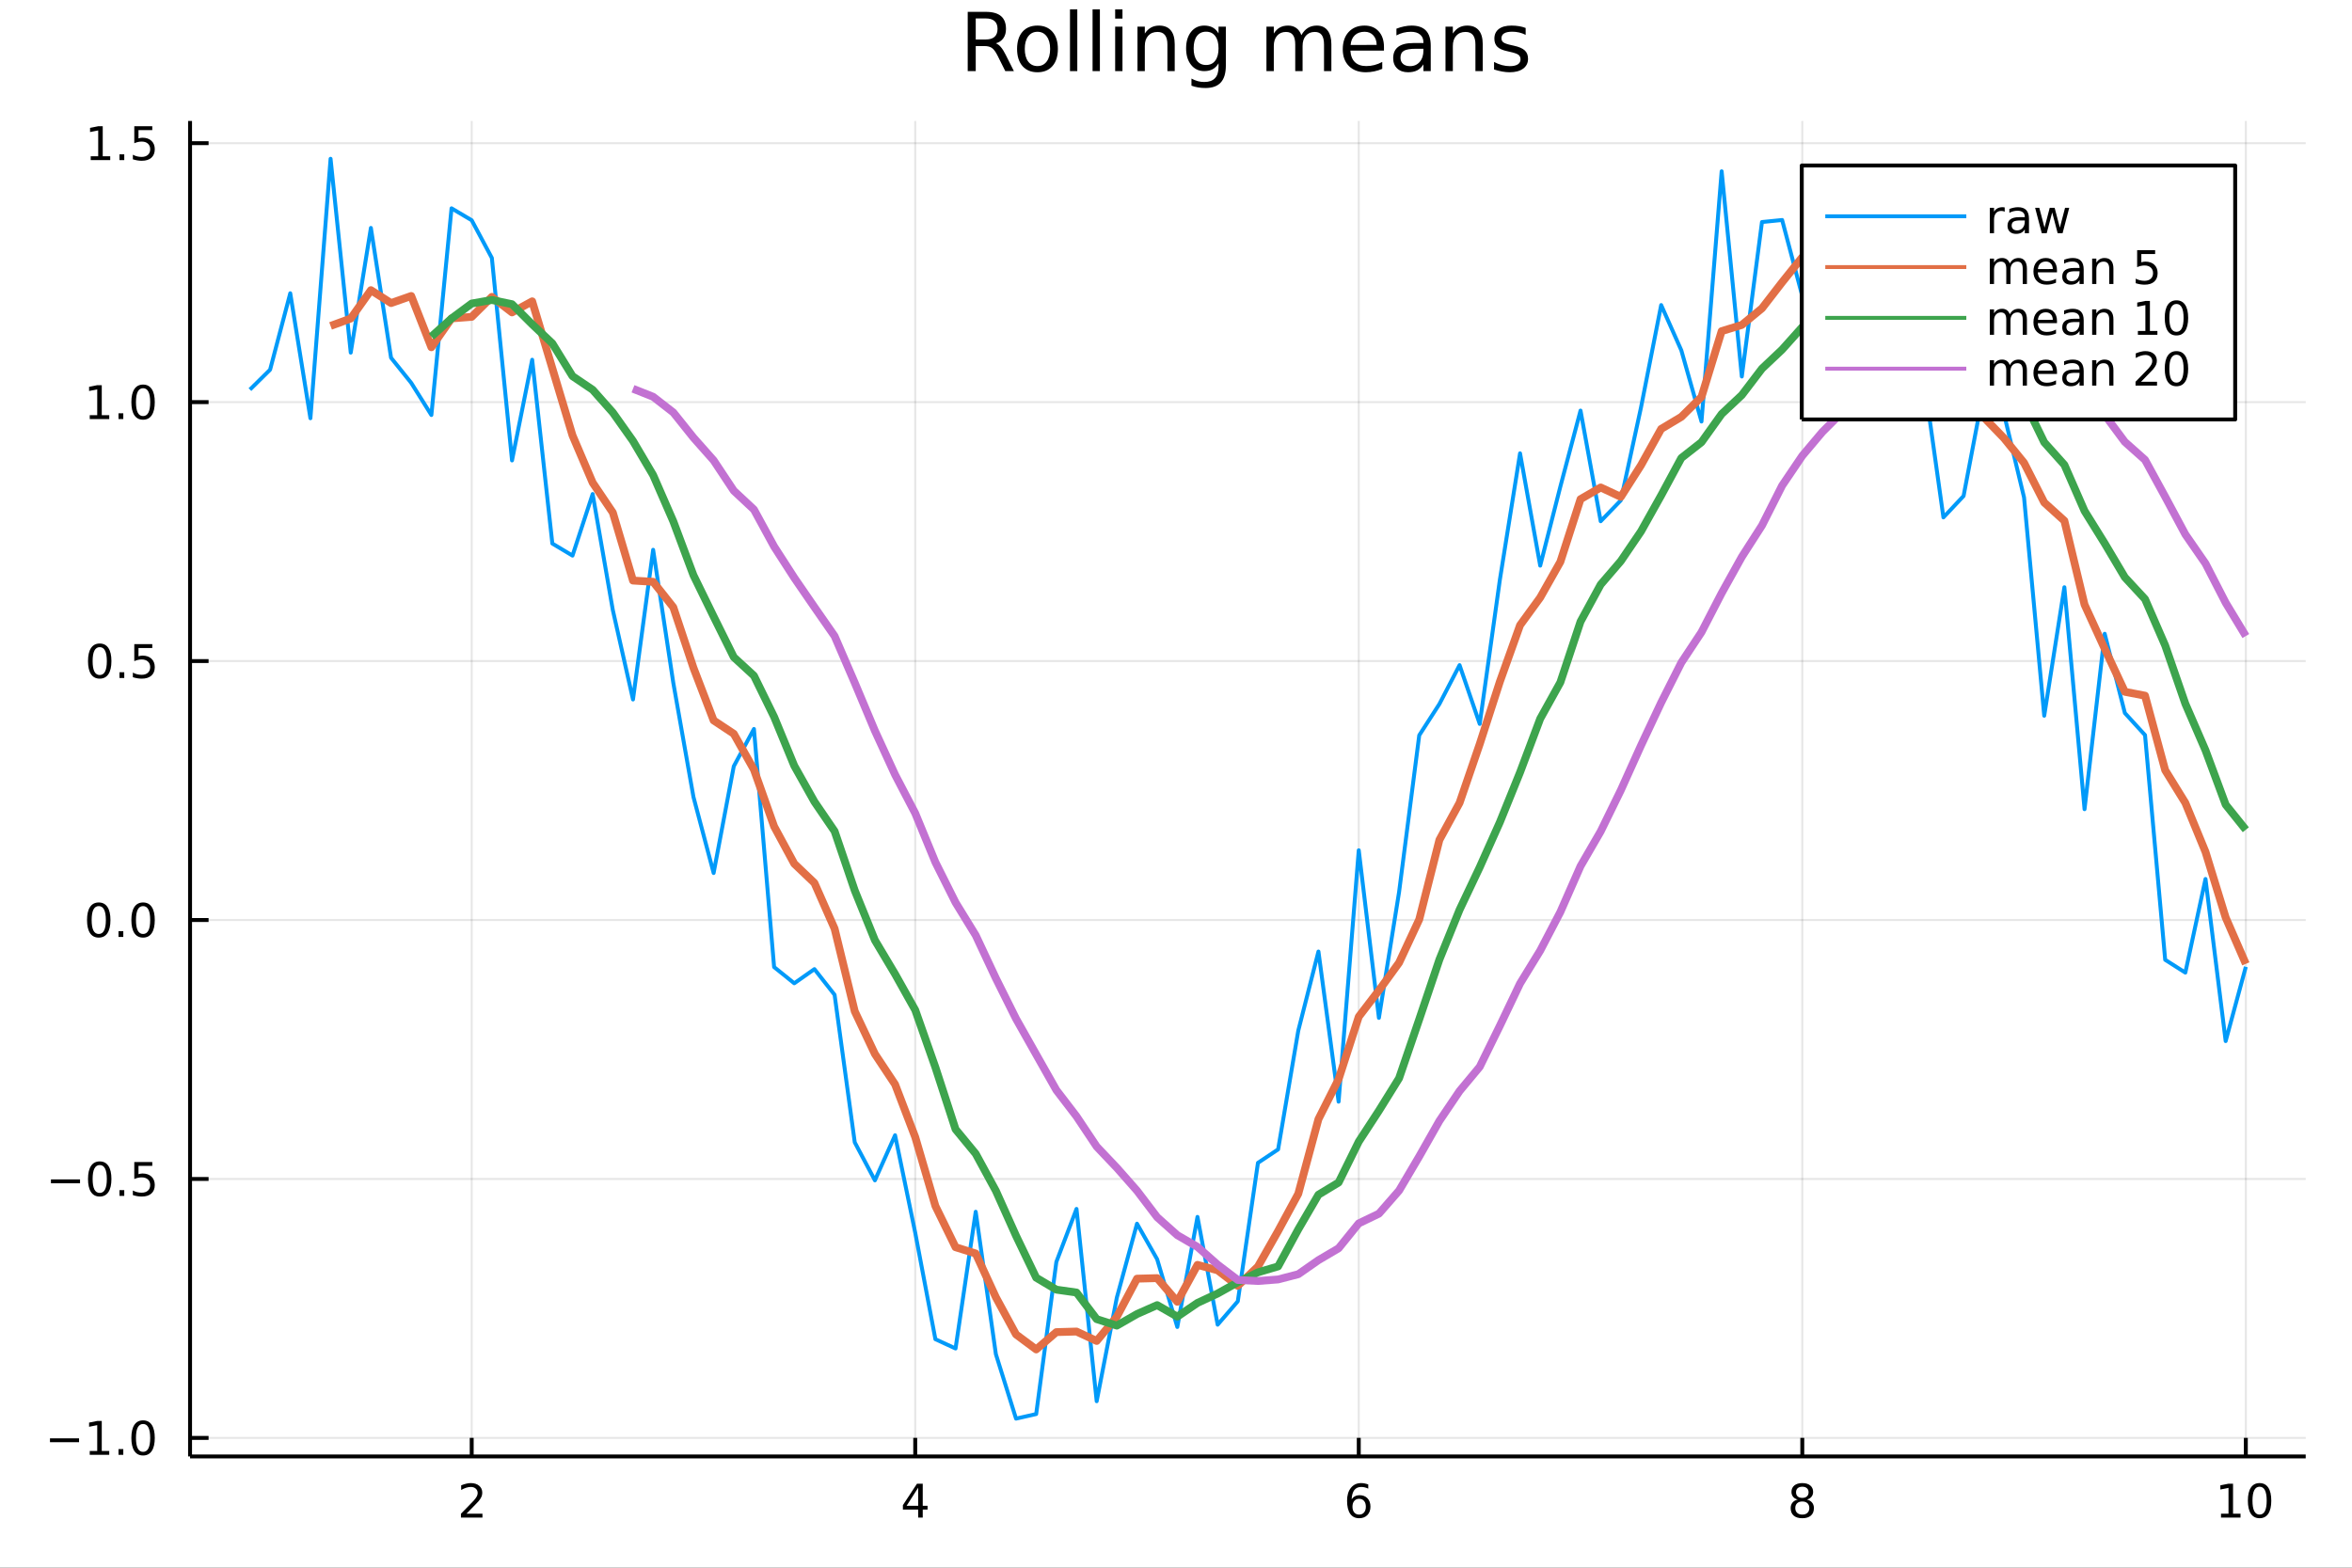 <?xml version="1.0" encoding="utf-8"?>
<svg xmlns="http://www.w3.org/2000/svg" xmlns:xlink="http://www.w3.org/1999/xlink" width="600" height="400" viewBox="0 0 2400 1600">
<rect x="0" y="0" width="2400" height="1600" fill="#333333" stroke="none"/>
<defs>
  <clipPath id="clip320">
    <rect x="0" y="0" width="2400" height="1600"/>
  </clipPath>
</defs>
<path clip-path="url(#clip320)" d="
M0 1600 L2400 1600 L2400 0 L0 0  Z
  " fill="#ffffff" fill-rule="evenodd" fill-opacity="1"/>
<defs>
  <clipPath id="clip321">
    <rect x="480" y="0" width="1681" height="1600"/>
  </clipPath>
</defs>
<path clip-path="url(#clip320)" d="
M193.936 1486.45 L2352.76 1486.45 L2352.76 123.472 L193.936 123.472  Z
  " fill="#ffffff" fill-rule="evenodd" fill-opacity="1"/>
<defs>
  <clipPath id="clip322">
    <rect x="193" y="123" width="2160" height="1364"/>
  </clipPath>
</defs>
<polyline clip-path="url(#clip322)" style="stroke:#000000; stroke-linecap:butt; stroke-linejoin:round; stroke-width:2; stroke-opacity:0.1; fill:none" points="
  481.326,1486.45 481.326,123.472 
  "/>
<polyline clip-path="url(#clip322)" style="stroke:#000000; stroke-linecap:butt; stroke-linejoin:round; stroke-width:2; stroke-opacity:0.1; fill:none" points="
  933.909,1486.45 933.909,123.472 
  "/>
<polyline clip-path="url(#clip322)" style="stroke:#000000; stroke-linecap:butt; stroke-linejoin:round; stroke-width:2; stroke-opacity:0.1; fill:none" points="
  1386.49,1486.45 1386.49,123.472 
  "/>
<polyline clip-path="url(#clip322)" style="stroke:#000000; stroke-linecap:butt; stroke-linejoin:round; stroke-width:2; stroke-opacity:0.1; fill:none" points="
  1839.07,1486.45 1839.07,123.472 
  "/>
<polyline clip-path="url(#clip322)" style="stroke:#000000; stroke-linecap:butt; stroke-linejoin:round; stroke-width:2; stroke-opacity:0.1; fill:none" points="
  2291.66,1486.45 2291.66,123.472 
  "/>
<polyline clip-path="url(#clip320)" style="stroke:#000000; stroke-linecap:butt; stroke-linejoin:round; stroke-width:4; stroke-opacity:1; fill:none" points="
  193.936,1486.45 2352.76,1486.45 
  "/>
<polyline clip-path="url(#clip320)" style="stroke:#000000; stroke-linecap:butt; stroke-linejoin:round; stroke-width:4; stroke-opacity:1; fill:none" points="
  481.326,1486.45 481.326,1467.55 
  "/>
<polyline clip-path="url(#clip320)" style="stroke:#000000; stroke-linecap:butt; stroke-linejoin:round; stroke-width:4; stroke-opacity:1; fill:none" points="
  933.909,1486.45 933.909,1467.55 
  "/>
<polyline clip-path="url(#clip320)" style="stroke:#000000; stroke-linecap:butt; stroke-linejoin:round; stroke-width:4; stroke-opacity:1; fill:none" points="
  1386.49,1486.45 1386.49,1467.55 
  "/>
<polyline clip-path="url(#clip320)" style="stroke:#000000; stroke-linecap:butt; stroke-linejoin:round; stroke-width:4; stroke-opacity:1; fill:none" points="
  1839.07,1486.45 1839.07,1467.55 
  "/>
<polyline clip-path="url(#clip320)" style="stroke:#000000; stroke-linecap:butt; stroke-linejoin:round; stroke-width:4; stroke-opacity:1; fill:none" points="
  2291.66,1486.45 2291.66,1467.55 
  "/>
<path clip-path="url(#clip320)" d="M475.979 1544.91 L492.298 1544.91 L492.298 1548.85 L470.354 1548.85 L470.354 1544.91 Q473.016 1542.16 477.599 1537.53 Q482.206 1532.88 483.386 1531.53 Q485.632 1529.01 486.511 1527.27 Q487.414 1525.51 487.414 1523.82 Q487.414 1521.07 485.47 1519.33 Q483.548 1517.6 480.446 1517.6 Q478.247 1517.6 475.794 1518.36 Q473.363 1519.13 470.585 1520.68 L470.585 1515.95 Q473.409 1514.82 475.863 1514.24 Q478.317 1513.66 480.354 1513.66 Q485.724 1513.66 488.919 1516.35 Q492.113 1519.03 492.113 1523.52 Q492.113 1525.65 491.303 1527.57 Q490.516 1529.47 488.409 1532.07 Q487.831 1532.74 484.729 1535.95 Q481.627 1539.15 475.979 1544.91 Z" fill="#000000" fill-rule="evenodd" fill-opacity="1" /><path clip-path="url(#clip320)" d="M936.918 1518.36 L925.113 1536.81 L936.918 1536.81 L936.918 1518.36 M935.691 1514.29 L941.571 1514.29 L941.571 1536.81 L946.501 1536.81 L946.501 1540.7 L941.571 1540.7 L941.571 1548.85 L936.918 1548.85 L936.918 1540.7 L921.316 1540.7 L921.316 1536.19 L935.691 1514.29 Z" fill="#000000" fill-rule="evenodd" fill-opacity="1" /><path clip-path="url(#clip320)" d="M1386.9 1529.7 Q1383.75 1529.7 1381.9 1531.86 Q1380.07 1534.01 1380.07 1537.76 Q1380.07 1541.49 1381.9 1543.66 Q1383.75 1545.82 1386.9 1545.82 Q1390.04 1545.82 1391.87 1543.66 Q1393.73 1541.49 1393.73 1537.76 Q1393.73 1534.01 1391.87 1531.86 Q1390.04 1529.7 1386.9 1529.7 M1396.18 1515.05 L1396.18 1519.31 Q1394.42 1518.48 1392.61 1518.04 Q1390.83 1517.6 1389.07 1517.6 Q1384.44 1517.6 1381.99 1520.72 Q1379.56 1523.85 1379.21 1530.17 Q1380.58 1528.15 1382.64 1527.09 Q1384.7 1526 1387.17 1526 Q1392.38 1526 1395.39 1529.17 Q1398.42 1532.32 1398.42 1537.76 Q1398.42 1543.08 1395.28 1546.3 Q1392.13 1549.52 1386.9 1549.52 Q1380.9 1549.52 1377.73 1544.94 Q1374.56 1540.33 1374.56 1531.6 Q1374.56 1523.41 1378.45 1518.55 Q1382.34 1513.66 1388.89 1513.66 Q1390.65 1513.66 1392.43 1514.01 Q1394.23 1514.36 1396.18 1515.05 Z" fill="#000000" fill-rule="evenodd" fill-opacity="1" /><path clip-path="url(#clip320)" d="M1839.07 1532.44 Q1835.74 1532.44 1833.82 1534.22 Q1831.92 1536 1831.92 1539.13 Q1831.92 1542.25 1833.82 1544.03 Q1835.74 1545.82 1839.07 1545.82 Q1842.41 1545.82 1844.33 1544.03 Q1846.25 1542.23 1846.25 1539.13 Q1846.25 1536 1844.33 1534.22 Q1842.43 1532.44 1839.07 1532.44 M1834.4 1530.45 Q1831.39 1529.7 1829.7 1527.64 Q1828.03 1525.58 1828.03 1522.62 Q1828.03 1518.48 1830.97 1516.07 Q1833.94 1513.66 1839.07 1513.66 Q1844.24 1513.66 1847.18 1516.07 Q1850.12 1518.48 1850.12 1522.62 Q1850.12 1525.58 1848.43 1527.64 Q1846.76 1529.7 1843.77 1530.45 Q1847.15 1531.23 1849.03 1533.52 Q1850.93 1535.82 1850.93 1539.13 Q1850.93 1544.15 1847.85 1546.83 Q1844.79 1549.52 1839.07 1549.52 Q1833.36 1549.52 1830.28 1546.83 Q1827.22 1544.15 1827.22 1539.13 Q1827.22 1535.82 1829.12 1533.52 Q1831.02 1531.23 1834.4 1530.45 M1832.69 1523.06 Q1832.69 1525.75 1834.35 1527.25 Q1836.04 1528.76 1839.07 1528.76 Q1842.08 1528.76 1843.77 1527.25 Q1845.49 1525.75 1845.49 1523.06 Q1845.49 1520.38 1843.77 1518.87 Q1842.08 1517.37 1839.07 1517.37 Q1836.04 1517.37 1834.35 1518.87 Q1832.69 1520.38 1832.69 1523.06 Z" fill="#000000" fill-rule="evenodd" fill-opacity="1" /><path clip-path="url(#clip320)" d="M2266.34 1544.91 L2273.98 1544.91 L2273.98 1518.55 L2265.67 1520.21 L2265.67 1515.95 L2273.94 1514.29 L2278.61 1514.29 L2278.61 1544.91 L2286.25 1544.91 L2286.25 1548.85 L2266.34 1548.85 L2266.34 1544.91 Z" fill="#000000" fill-rule="evenodd" fill-opacity="1" /><path clip-path="url(#clip320)" d="M2305.7 1517.37 Q2302.09 1517.37 2300.26 1520.93 Q2298.45 1524.47 2298.45 1531.6 Q2298.45 1538.71 2300.26 1542.27 Q2302.09 1545.82 2305.7 1545.82 Q2309.33 1545.82 2311.14 1542.27 Q2312.96 1538.71 2312.96 1531.6 Q2312.96 1524.47 2311.14 1520.93 Q2309.33 1517.37 2305.7 1517.37 M2305.7 1513.66 Q2311.51 1513.66 2314.56 1518.27 Q2317.64 1522.85 2317.64 1531.6 Q2317.64 1540.33 2314.56 1544.94 Q2311.51 1549.52 2305.7 1549.52 Q2299.89 1549.52 2296.81 1544.94 Q2293.75 1540.33 2293.75 1531.6 Q2293.75 1522.85 2296.81 1518.27 Q2299.89 1513.66 2305.7 1513.66 Z" fill="#000000" fill-rule="evenodd" fill-opacity="1" /><polyline clip-path="url(#clip322)" style="stroke:#000000; stroke-linecap:butt; stroke-linejoin:round; stroke-width:2; stroke-opacity:0.1; fill:none" points="
  193.936,1467.54 2352.76,1467.54 
  "/>
<polyline clip-path="url(#clip322)" style="stroke:#000000; stroke-linecap:butt; stroke-linejoin:round; stroke-width:2; stroke-opacity:0.1; fill:none" points="
  193.936,1203.26 2352.76,1203.26 
  "/>
<polyline clip-path="url(#clip322)" style="stroke:#000000; stroke-linecap:butt; stroke-linejoin:round; stroke-width:2; stroke-opacity:0.1; fill:none" points="
  193.936,938.975 2352.76,938.975 
  "/>
<polyline clip-path="url(#clip322)" style="stroke:#000000; stroke-linecap:butt; stroke-linejoin:round; stroke-width:2; stroke-opacity:0.1; fill:none" points="
  193.936,674.693 2352.76,674.693 
  "/>
<polyline clip-path="url(#clip322)" style="stroke:#000000; stroke-linecap:butt; stroke-linejoin:round; stroke-width:2; stroke-opacity:0.1; fill:none" points="
  193.936,410.41 2352.76,410.41 
  "/>
<polyline clip-path="url(#clip322)" style="stroke:#000000; stroke-linecap:butt; stroke-linejoin:round; stroke-width:2; stroke-opacity:0.1; fill:none" points="
  193.936,146.128 2352.76,146.128 
  "/>
<polyline clip-path="url(#clip320)" style="stroke:#000000; stroke-linecap:butt; stroke-linejoin:round; stroke-width:4; stroke-opacity:1; fill:none" points="
  193.936,1486.45 193.936,123.472 
  "/>
<polyline clip-path="url(#clip320)" style="stroke:#000000; stroke-linecap:butt; stroke-linejoin:round; stroke-width:4; stroke-opacity:1; fill:none" points="
  193.936,1467.54 212.834,1467.54 
  "/>
<polyline clip-path="url(#clip320)" style="stroke:#000000; stroke-linecap:butt; stroke-linejoin:round; stroke-width:4; stroke-opacity:1; fill:none" points="
  193.936,1203.26 212.834,1203.26 
  "/>
<polyline clip-path="url(#clip320)" style="stroke:#000000; stroke-linecap:butt; stroke-linejoin:round; stroke-width:4; stroke-opacity:1; fill:none" points="
  193.936,938.975 212.834,938.975 
  "/>
<polyline clip-path="url(#clip320)" style="stroke:#000000; stroke-linecap:butt; stroke-linejoin:round; stroke-width:4; stroke-opacity:1; fill:none" points="
  193.936,674.693 212.834,674.693 
  "/>
<polyline clip-path="url(#clip320)" style="stroke:#000000; stroke-linecap:butt; stroke-linejoin:round; stroke-width:4; stroke-opacity:1; fill:none" points="
  193.936,410.41 212.834,410.41 
  "/>
<polyline clip-path="url(#clip320)" style="stroke:#000000; stroke-linecap:butt; stroke-linejoin:round; stroke-width:4; stroke-opacity:1; fill:none" points="
  193.936,146.128 212.834,146.128 
  "/>
<path clip-path="url(#clip320)" d="M50.992 1467.99 L80.668 1467.99 L80.668 1471.93 L50.992 1471.93 L50.992 1467.99 Z" fill="#000000" fill-rule="evenodd" fill-opacity="1" /><path clip-path="url(#clip320)" d="M91.571 1480.88 L99.21 1480.88 L99.21 1454.52 L90.899 1456.19 L90.899 1451.93 L99.163 1450.26 L103.839 1450.26 L103.839 1480.88 L111.478 1480.88 L111.478 1484.82 L91.571 1484.82 L91.571 1480.88 Z" fill="#000000" fill-rule="evenodd" fill-opacity="1" /><path clip-path="url(#clip320)" d="M120.922 1478.94 L125.807 1478.94 L125.807 1484.82 L120.922 1484.82 L120.922 1478.94 Z" fill="#000000" fill-rule="evenodd" fill-opacity="1" /><path clip-path="url(#clip320)" d="M145.992 1453.34 Q142.381 1453.34 140.552 1456.9 Q138.746 1460.45 138.746 1467.57 Q138.746 1474.68 140.552 1478.25 Q142.381 1481.79 145.992 1481.79 Q149.626 1481.79 151.431 1478.25 Q153.26 1474.68 153.26 1467.57 Q153.26 1460.45 151.431 1456.9 Q149.626 1453.34 145.992 1453.34 M145.992 1449.64 Q151.802 1449.64 154.857 1454.24 Q157.936 1458.82 157.936 1467.57 Q157.936 1476.3 154.857 1480.91 Q151.802 1485.49 145.992 1485.49 Q140.181 1485.49 137.103 1480.91 Q134.047 1476.3 134.047 1467.57 Q134.047 1458.82 137.103 1454.24 Q140.181 1449.64 145.992 1449.64 Z" fill="#000000" fill-rule="evenodd" fill-opacity="1" /><path clip-path="url(#clip320)" d="M51.987 1203.71 L81.663 1203.71 L81.663 1207.64 L51.987 1207.64 L51.987 1203.71 Z" fill="#000000" fill-rule="evenodd" fill-opacity="1" /><path clip-path="url(#clip320)" d="M101.756 1189.06 Q98.145 1189.06 96.316 1192.62 Q94.51 1196.16 94.51 1203.29 Q94.51 1210.4 96.316 1213.96 Q98.145 1217.51 101.756 1217.51 Q105.39 1217.51 107.196 1213.96 Q109.024 1210.4 109.024 1203.29 Q109.024 1196.16 107.196 1192.62 Q105.39 1189.06 101.756 1189.06 M101.756 1185.35 Q107.566 1185.35 110.621 1189.96 Q113.7 1194.54 113.7 1203.29 Q113.7 1212.02 110.621 1216.63 Q107.566 1221.21 101.756 1221.21 Q95.946 1221.21 92.867 1216.63 Q89.811 1212.02 89.811 1203.29 Q89.811 1194.54 92.867 1189.96 Q95.946 1185.35 101.756 1185.35 Z" fill="#000000" fill-rule="evenodd" fill-opacity="1" /><path clip-path="url(#clip320)" d="M121.918 1214.66 L126.802 1214.66 L126.802 1220.54 L121.918 1220.54 L121.918 1214.66 Z" fill="#000000" fill-rule="evenodd" fill-opacity="1" /><path clip-path="url(#clip320)" d="M137.033 1185.98 L155.39 1185.98 L155.39 1189.91 L141.316 1189.91 L141.316 1198.39 Q142.334 1198.04 143.353 1197.88 Q144.371 1197.69 145.39 1197.69 Q151.177 1197.69 154.556 1200.86 Q157.936 1204.03 157.936 1209.45 Q157.936 1215.03 154.464 1218.13 Q150.992 1221.21 144.672 1221.21 Q142.496 1221.21 140.228 1220.84 Q137.982 1220.47 135.575 1219.73 L135.575 1215.03 Q137.658 1216.16 139.881 1216.72 Q142.103 1217.27 144.58 1217.27 Q148.584 1217.27 150.922 1215.17 Q153.26 1213.06 153.26 1209.45 Q153.26 1205.84 150.922 1203.73 Q148.584 1201.63 144.58 1201.63 Q142.705 1201.63 140.83 1202.04 Q138.978 1202.46 137.033 1203.34 L137.033 1185.98 Z" fill="#000000" fill-rule="evenodd" fill-opacity="1" /><path clip-path="url(#clip320)" d="M100.76 924.774 Q97.149 924.774 95.321 928.339 Q93.515 931.88 93.515 939.01 Q93.515 946.116 95.321 949.681 Q97.149 953.223 100.76 953.223 Q104.395 953.223 106.2 949.681 Q108.029 946.116 108.029 939.01 Q108.029 931.88 106.2 928.339 Q104.395 924.774 100.76 924.774 M100.76 921.07 Q106.571 921.07 109.626 925.677 Q112.705 930.26 112.705 939.01 Q112.705 947.737 109.626 952.343 Q106.571 956.927 100.76 956.927 Q94.95 956.927 91.871 952.343 Q88.816 947.737 88.816 939.01 Q88.816 930.26 91.871 925.677 Q94.95 921.07 100.76 921.07 Z" fill="#000000" fill-rule="evenodd" fill-opacity="1" /><path clip-path="url(#clip320)" d="M120.922 950.376 L125.807 950.376 L125.807 956.255 L120.922 956.255 L120.922 950.376 Z" fill="#000000" fill-rule="evenodd" fill-opacity="1" /><path clip-path="url(#clip320)" d="M145.992 924.774 Q142.381 924.774 140.552 928.339 Q138.746 931.88 138.746 939.01 Q138.746 946.116 140.552 949.681 Q142.381 953.223 145.992 953.223 Q149.626 953.223 151.431 949.681 Q153.26 946.116 153.26 939.01 Q153.26 931.88 151.431 928.339 Q149.626 924.774 145.992 924.774 M145.992 921.07 Q151.802 921.07 154.857 925.677 Q157.936 930.26 157.936 939.01 Q157.936 947.737 154.857 952.343 Q151.802 956.927 145.992 956.927 Q140.181 956.927 137.103 952.343 Q134.047 947.737 134.047 939.01 Q134.047 930.26 137.103 925.677 Q140.181 921.07 145.992 921.07 Z" fill="#000000" fill-rule="evenodd" fill-opacity="1" /><path clip-path="url(#clip320)" d="M101.756 660.492 Q98.145 660.492 96.316 664.056 Q94.51 667.598 94.51 674.728 Q94.51 681.834 96.316 685.399 Q98.145 688.941 101.756 688.941 Q105.39 688.941 107.196 685.399 Q109.024 681.834 109.024 674.728 Q109.024 667.598 107.196 664.056 Q105.39 660.492 101.756 660.492 M101.756 656.788 Q107.566 656.788 110.621 661.394 Q113.7 665.978 113.7 674.728 Q113.7 683.454 110.621 688.061 Q107.566 692.644 101.756 692.644 Q95.946 692.644 92.867 688.061 Q89.811 683.454 89.811 674.728 Q89.811 665.978 92.867 661.394 Q95.946 656.788 101.756 656.788 Z" fill="#000000" fill-rule="evenodd" fill-opacity="1" /><path clip-path="url(#clip320)" d="M121.918 686.093 L126.802 686.093 L126.802 691.973 L121.918 691.973 L121.918 686.093 Z" fill="#000000" fill-rule="evenodd" fill-opacity="1" /><path clip-path="url(#clip320)" d="M137.033 657.413 L155.39 657.413 L155.39 661.348 L141.316 661.348 L141.316 669.82 Q142.334 669.473 143.353 669.311 Q144.371 669.126 145.39 669.126 Q151.177 669.126 154.556 672.297 Q157.936 675.468 157.936 680.885 Q157.936 686.464 154.464 689.565 Q150.992 692.644 144.672 692.644 Q142.496 692.644 140.228 692.274 Q137.982 691.903 135.575 691.163 L135.575 686.464 Q137.658 687.598 139.881 688.153 Q142.103 688.709 144.58 688.709 Q148.584 688.709 150.922 686.603 Q153.26 684.496 153.26 680.885 Q153.26 677.274 150.922 675.167 Q148.584 673.061 144.58 673.061 Q142.705 673.061 140.83 673.478 Q138.978 673.894 137.033 674.774 L137.033 657.413 Z" fill="#000000" fill-rule="evenodd" fill-opacity="1" /><path clip-path="url(#clip320)" d="M91.571 423.755 L99.21 423.755 L99.21 397.39 L90.899 399.056 L90.899 394.797 L99.163 393.13 L103.839 393.13 L103.839 423.755 L111.478 423.755 L111.478 427.69 L91.571 427.69 L91.571 423.755 Z" fill="#000000" fill-rule="evenodd" fill-opacity="1" /><path clip-path="url(#clip320)" d="M120.922 421.811 L125.807 421.811 L125.807 427.69 L120.922 427.69 L120.922 421.811 Z" fill="#000000" fill-rule="evenodd" fill-opacity="1" /><path clip-path="url(#clip320)" d="M145.992 396.209 Q142.381 396.209 140.552 399.774 Q138.746 403.316 138.746 410.445 Q138.746 417.552 140.552 421.116 Q142.381 424.658 145.992 424.658 Q149.626 424.658 151.431 421.116 Q153.26 417.552 153.26 410.445 Q153.26 403.316 151.431 399.774 Q149.626 396.209 145.992 396.209 M145.992 392.505 Q151.802 392.505 154.857 397.112 Q157.936 401.695 157.936 410.445 Q157.936 419.172 154.857 423.778 Q151.802 428.362 145.992 428.362 Q140.181 428.362 137.103 423.778 Q134.047 419.172 134.047 410.445 Q134.047 401.695 137.103 397.112 Q140.181 392.505 145.992 392.505 Z" fill="#000000" fill-rule="evenodd" fill-opacity="1" /><path clip-path="url(#clip320)" d="M92.566 159.473 L100.205 159.473 L100.205 133.107 L91.895 134.774 L91.895 130.515 L100.159 128.848 L104.834 128.848 L104.834 159.473 L112.473 159.473 L112.473 163.408 L92.566 163.408 L92.566 159.473 Z" fill="#000000" fill-rule="evenodd" fill-opacity="1" /><path clip-path="url(#clip320)" d="M121.918 157.528 L126.802 157.528 L126.802 163.408 L121.918 163.408 L121.918 157.528 Z" fill="#000000" fill-rule="evenodd" fill-opacity="1" /><path clip-path="url(#clip320)" d="M137.033 128.848 L155.39 128.848 L155.39 132.783 L141.316 132.783 L141.316 141.255 Q142.334 140.908 143.353 140.746 Q144.371 140.561 145.39 140.561 Q151.177 140.561 154.556 143.732 Q157.936 146.904 157.936 152.32 Q157.936 157.899 154.464 161.001 Q150.992 164.079 144.672 164.079 Q142.496 164.079 140.228 163.709 Q137.982 163.339 135.575 162.598 L135.575 157.899 Q137.658 159.033 139.881 159.589 Q142.103 160.144 144.58 160.144 Q148.584 160.144 150.922 158.038 Q153.26 155.931 153.26 152.32 Q153.26 148.709 150.922 146.603 Q148.584 144.496 144.58 144.496 Q142.705 144.496 140.83 144.913 Q138.978 145.329 137.033 146.209 L137.033 128.848 Z" fill="#000000" fill-rule="evenodd" fill-opacity="1" /><path clip-path="url(#clip320)" d="M1016.15 44.22 Q1018.79 45.111 1021.26 48.028 Q1023.77 50.944 1026.28 56.048 L1034.59 72.576 L1025.8 72.576 L1018.06 57.061 Q1015.06 50.985 1012.22 49 Q1009.43 47.015 1004.57 47.015 L995.656 47.015 L995.656 72.576 L987.474 72.576 L987.474 12.096 L1005.95 12.096 Q1016.32 12.096 1021.42 16.43 Q1026.52 20.765 1026.52 29.515 Q1026.52 35.227 1023.85 38.994 Q1021.22 42.761 1016.15 44.22 M995.656 18.82 L995.656 40.29 L1005.95 40.29 Q1011.86 40.29 1014.86 37.576 Q1017.9 34.822 1017.9 29.515 Q1017.9 24.208 1014.86 21.535 Q1011.86 18.82 1005.95 18.82 L995.656 18.82 Z" fill="#000000" fill-rule="evenodd" fill-opacity="1" /><path clip-path="url(#clip320)" d="M1058.65 32.431 Q1052.65 32.431 1049.17 37.131 Q1045.69 41.789 1045.69 49.931 Q1045.69 58.074 1049.13 62.773 Q1052.61 67.431 1058.65 67.431 Q1064.6 67.431 1068.09 62.732 Q1071.57 58.033 1071.57 49.931 Q1071.57 41.87 1068.09 37.171 Q1064.6 32.431 1058.65 32.431 M1058.65 26.112 Q1068.37 26.112 1073.92 32.431 Q1079.47 38.751 1079.47 49.931 Q1079.47 61.071 1073.92 67.431 Q1068.37 73.751 1058.65 73.751 Q1048.89 73.751 1043.34 67.431 Q1037.83 61.071 1037.83 49.931 Q1037.83 38.751 1043.34 32.431 Q1048.89 26.112 1058.65 26.112 Z" fill="#000000" fill-rule="evenodd" fill-opacity="1" /><path clip-path="url(#clip320)" d="M1091.82 9.544 L1099.28 9.544 L1099.28 72.576 L1091.82 72.576 L1091.82 9.544 Z" fill="#000000" fill-rule="evenodd" fill-opacity="1" /><path clip-path="url(#clip320)" d="M1114.87 9.544 L1122.33 9.544 L1122.33 72.576 L1114.87 72.576 L1114.87 9.544 Z" fill="#000000" fill-rule="evenodd" fill-opacity="1" /><path clip-path="url(#clip320)" d="M1137.92 27.206 L1145.38 27.206 L1145.38 72.576 L1137.92 72.576 L1137.92 27.206 M1137.92 9.544 L1145.38 9.544 L1145.38 18.983 L1137.92 18.983 L1137.92 9.544 Z" fill="#000000" fill-rule="evenodd" fill-opacity="1" /><path clip-path="url(#clip320)" d="M1198.69 45.192 L1198.69 72.576 L1191.23 72.576 L1191.23 45.435 Q1191.23 38.994 1188.72 35.794 Q1186.21 32.594 1181.19 32.594 Q1175.15 32.594 1171.67 36.442 Q1168.18 40.29 1168.18 46.934 L1168.18 72.576 L1160.69 72.576 L1160.69 27.206 L1168.18 27.206 L1168.18 34.254 Q1170.86 30.163 1174.46 28.138 Q1178.11 26.112 1182.85 26.112 Q1190.67 26.112 1194.68 30.973 Q1198.69 35.794 1198.69 45.192 Z" fill="#000000" fill-rule="evenodd" fill-opacity="1" /><path clip-path="url(#clip320)" d="M1243.41 49.364 Q1243.41 41.263 1240.05 36.806 Q1236.73 32.35 1230.69 32.35 Q1224.69 32.35 1221.33 36.806 Q1218.01 41.263 1218.01 49.364 Q1218.01 57.426 1221.33 61.882 Q1224.69 66.338 1230.69 66.338 Q1236.73 66.338 1240.05 61.882 Q1243.41 57.426 1243.41 49.364 M1250.86 66.945 Q1250.86 78.531 1245.72 84.162 Q1240.57 89.833 1229.96 89.833 Q1226.03 89.833 1222.55 89.225 Q1219.06 88.658 1215.78 87.443 L1215.78 80.192 Q1219.06 81.974 1222.26 82.825 Q1225.46 83.675 1228.79 83.675 Q1236.12 83.675 1239.76 79.827 Q1243.41 76.019 1243.41 68.282 L1243.41 64.596 Q1241.1 68.606 1237.5 70.591 Q1233.89 72.576 1228.87 72.576 Q1220.52 72.576 1215.42 66.216 Q1210.31 59.856 1210.31 49.364 Q1210.31 38.832 1215.42 32.472 Q1220.52 26.112 1228.87 26.112 Q1233.89 26.112 1237.5 28.097 Q1241.1 30.082 1243.41 34.092 L1243.41 27.206 L1250.86 27.206 L1250.86 66.945 Z" fill="#000000" fill-rule="evenodd" fill-opacity="1" /><path clip-path="url(#clip320)" d="M1327.91 35.915 Q1330.71 30.892 1334.6 28.502 Q1338.48 26.112 1343.75 26.112 Q1350.84 26.112 1354.69 31.095 Q1358.54 36.037 1358.54 45.192 L1358.54 72.576 L1351.04 72.576 L1351.04 45.435 Q1351.04 38.913 1348.73 35.753 Q1346.42 32.594 1341.68 32.594 Q1335.89 32.594 1332.53 36.442 Q1329.17 40.29 1329.17 46.934 L1329.17 72.576 L1321.67 72.576 L1321.67 45.435 Q1321.67 38.873 1319.36 35.753 Q1317.06 32.594 1312.23 32.594 Q1306.52 32.594 1303.16 36.482 Q1299.8 40.331 1299.8 46.934 L1299.8 72.576 L1292.3 72.576 L1292.3 27.206 L1299.8 27.206 L1299.8 34.254 Q1302.35 30.082 1305.92 28.097 Q1309.48 26.112 1314.38 26.112 Q1319.32 26.112 1322.77 28.624 Q1326.25 31.135 1327.91 35.915 Z" fill="#000000" fill-rule="evenodd" fill-opacity="1" /><path clip-path="url(#clip320)" d="M1412.21 48.028 L1412.21 51.673 L1377.94 51.673 Q1378.43 59.37 1382.56 63.421 Q1386.73 67.431 1394.14 67.431 Q1398.44 67.431 1402.45 66.378 Q1406.5 65.325 1410.47 63.218 L1410.47 70.267 Q1406.46 71.968 1402.25 72.86 Q1398.03 73.751 1393.7 73.751 Q1382.84 73.751 1376.48 67.431 Q1370.16 61.112 1370.16 50.337 Q1370.16 39.197 1376.16 32.675 Q1382.19 26.112 1392.4 26.112 Q1401.56 26.112 1406.86 32.026 Q1412.21 37.9 1412.21 48.028 M1404.76 45.84 Q1404.68 39.723 1401.31 36.077 Q1397.99 32.431 1392.48 32.431 Q1386.24 32.431 1382.48 35.956 Q1378.75 39.48 1378.18 45.88 L1404.76 45.84 Z" fill="#000000" fill-rule="evenodd" fill-opacity="1" /><path clip-path="url(#clip320)" d="M1445.06 49.769 Q1436.03 49.769 1432.55 51.835 Q1429.06 53.901 1429.06 58.884 Q1429.06 62.854 1431.66 65.203 Q1434.29 67.512 1438.78 67.512 Q1444.98 67.512 1448.71 63.137 Q1452.48 58.722 1452.48 51.43 L1452.48 49.769 L1445.06 49.769 M1459.93 46.691 L1459.93 72.576 L1452.48 72.576 L1452.48 65.689 Q1449.92 69.821 1446.12 71.806 Q1442.31 73.751 1436.8 73.751 Q1429.83 73.751 1425.7 69.862 Q1421.61 65.933 1421.61 59.37 Q1421.61 51.714 1426.71 47.825 Q1431.86 43.936 1442.03 43.936 L1452.48 43.936 L1452.48 43.207 Q1452.48 38.062 1449.07 35.267 Q1445.71 32.431 1439.6 32.431 Q1435.71 32.431 1432.02 33.363 Q1428.33 34.295 1424.93 36.158 L1424.93 29.272 Q1429.02 27.692 1432.87 26.922 Q1436.72 26.112 1440.36 26.112 Q1450.21 26.112 1455.07 31.216 Q1459.93 36.32 1459.93 46.691 Z" fill="#000000" fill-rule="evenodd" fill-opacity="1" /><path clip-path="url(#clip320)" d="M1513 45.192 L1513 72.576 L1505.54 72.576 L1505.54 45.435 Q1505.54 38.994 1503.03 35.794 Q1500.52 32.594 1495.5 32.594 Q1489.46 32.594 1485.98 36.442 Q1482.49 40.29 1482.49 46.934 L1482.49 72.576 L1475 72.576 L1475 27.206 L1482.49 27.206 L1482.49 34.254 Q1485.17 30.163 1488.77 28.138 Q1492.42 26.112 1497.16 26.112 Q1504.98 26.112 1508.99 30.973 Q1513 35.794 1513 45.192 Z" fill="#000000" fill-rule="evenodd" fill-opacity="1" /><path clip-path="url(#clip320)" d="M1556.79 28.543 L1556.79 35.591 Q1553.63 33.971 1550.23 33.161 Q1546.82 32.35 1543.18 32.35 Q1537.63 32.35 1534.83 34.052 Q1532.08 35.753 1532.08 39.156 Q1532.08 41.749 1534.06 43.248 Q1536.05 44.706 1542.04 46.043 L1544.59 46.61 Q1552.53 48.311 1555.86 51.43 Q1559.22 54.509 1559.22 60.059 Q1559.22 66.378 1554.2 70.064 Q1549.21 73.751 1540.46 73.751 Q1536.82 73.751 1532.85 73.022 Q1528.92 72.333 1524.54 70.915 L1524.54 63.218 Q1528.67 65.365 1532.68 66.459 Q1536.7 67.512 1540.62 67.512 Q1545.89 67.512 1548.73 65.73 Q1551.56 63.907 1551.56 60.626 Q1551.56 57.588 1549.5 55.967 Q1547.47 54.347 1540.54 52.848 L1537.95 52.24 Q1531.02 50.782 1527.95 47.785 Q1524.87 44.746 1524.87 39.48 Q1524.87 33.08 1529.4 29.596 Q1533.94 26.112 1542.29 26.112 Q1546.42 26.112 1550.06 26.72 Q1553.71 27.327 1556.79 28.543 Z" fill="#000000" fill-rule="evenodd" fill-opacity="1" /><polyline clip-path="url(#clip322)" style="stroke:#009af9; stroke-linecap:butt; stroke-linejoin:round; stroke-width:4; stroke-opacity:1; fill:none" points="
  255.035,397.64 275.607,377.323 296.179,299.31 316.751,426.86 337.322,162.047 357.894,359.904 378.466,232.618 399.038,365.151 419.61,390.772 440.182,423.586 
  460.754,212.621 481.326,224.791 501.898,263.263 522.47,469.931 543.042,367.158 563.614,554.746 584.186,567.059 604.758,504.204 625.33,622.688 645.902,713.901 
  666.474,561.118 687.046,696.967 707.617,813.429 728.189,890.995 748.761,782.051 769.333,743.995 789.905,986.995 810.477,1003.55 831.049,989.106 851.621,1015.29 
  872.193,1165.9 892.765,1204.68 913.337,1158.64 933.909,1258.17 954.481,1366.81 975.053,1376.29 995.625,1236.73 1016.2,1382.1 1036.77,1447.87 1057.34,1443.2 
  1077.91,1287.95 1098.48,1233.83 1119.06,1430.11 1139.63,1324.34 1160.2,1248.91 1180.77,1285.19 1201.34,1354.34 1221.92,1241.99 1242.49,1351.99 1263.06,1328.12 
  1283.63,1186.8 1304.2,1173.07 1324.78,1051.86 1345.35,971.144 1365.92,1124.38 1386.49,867.807 1407.06,1038.87 1427.64,910.391 1448.21,750.43 1468.78,718.513 
  1489.35,678.847 1509.92,738.845 1530.5,591.585 1551.07,462.681 1571.64,577.307 1592.21,496.59 1612.78,419.039 1633.35,531.976 1653.93,510.639 1674.5,415.812 
  1695.07,311.346 1715.64,357.573 1736.21,430.219 1756.79,174.813 1777.36,384.27 1797.93,226.61 1818.5,224.537 1839.07,302.162 1859.65,262.227 1880.22,306.757 
  1900.79,369.563 1921.36,355.529 1941.93,315.571 1962.51,381.197 1983.08,528.054 2003.65,506.219 2024.22,397.951 2044.79,421.956 2065.37,507.767 2085.94,730.489 
  2106.51,599.341 2127.08,825.885 2147.65,646.818 2168.23,727.727 2188.8,750.233 2209.37,979.585 2229.94,992.659 2250.51,897.097 2271.09,1062.56 2291.66,986.716 
  
  "/>
<polyline clip-path="url(#clip322)" style="stroke:#e26f46; stroke-linecap:butt; stroke-linejoin:round; stroke-width:8; stroke-opacity:1; fill:none" points="
  337.322,332.636 357.894,325.089 378.466,296.148 399.038,309.316 419.61,302.098 440.182,354.406 460.754,324.95 481.326,323.384 501.898,303.007 522.47,318.839 
  543.042,307.553 563.614,375.978 584.186,444.431 604.758,492.62 625.33,523.171 645.902,592.519 666.474,593.794 687.046,619.776 707.617,681.621 728.189,735.282 
  748.761,748.912 769.333,785.487 789.905,843.493 810.477,881.517 831.049,901.139 851.621,947.787 872.193,1032.17 892.765,1075.7 913.337,1106.72 933.909,1160.54 
  954.481,1230.84 975.053,1272.92 995.625,1279.33 1016.2,1324.02 1036.77,1361.96 1057.34,1377.24 1077.91,1359.57 1098.48,1358.99 1119.06,1368.59 1139.63,1343.89 
  1160.2,1305.03 1180.77,1304.48 1201.34,1328.58 1221.92,1290.95 1242.49,1296.48 1263.06,1312.33 1283.63,1292.65 1304.2,1256.39 1324.78,1218.37 1345.35,1142.2 
  1365.92,1101.45 1386.49,1037.65 1407.06,1010.81 1427.64,982.519 1448.21,938.376 1468.78,857.202 1489.35,819.41 1509.92,759.405 1530.5,695.644 1551.07,638.094 
  1571.64,609.853 1592.21,573.401 1612.78,509.44 1633.35,497.518 1653.93,507.11 1674.5,474.811 1695.07,437.763 1715.64,425.469 1736.21,405.118 1756.79,337.953 
  1777.36,331.644 1797.93,314.697 1818.5,288.09 1839.07,262.478 1859.65,279.961 1880.22,264.458 1900.79,293.049 1921.36,319.248 1941.93,321.93 1962.51,345.724 
  1983.08,389.983 2003.65,417.314 2024.22,425.798 2044.79,447.075 2065.37,472.389 2085.94,512.876 2106.51,531.501 2127.08,617.088 2147.65,662.06 2168.23,706.052 
  2188.8,710.001 2209.37,786.05 2229.94,819.405 2250.51,869.46 2271.09,936.428 2291.66,983.724 
  "/>
<polyline clip-path="url(#clip322)" style="stroke:#3da44d; stroke-linecap:butt; stroke-linejoin:round; stroke-width:8; stroke-opacity:1; fill:none" points="
  440.182,343.521 460.754,325.019 481.326,309.766 501.898,306.161 522.47,310.468 543.042,330.98 563.614,350.464 584.186,383.908 604.758,397.813 625.33,421.005 
  645.902,450.036 666.474,484.886 687.046,532.103 707.617,587.12 728.189,629.226 748.761,670.716 769.333,689.641 789.905,731.634 810.477,781.569 831.049,818.211 
  851.621,848.349 872.193,908.827 892.765,959.599 913.337,994.12 933.909,1030.84 954.481,1089.31 975.053,1152.54 995.625,1177.52 1016.2,1215.37 1036.77,1261.25 
  1057.34,1304.04 1077.91,1316.24 1098.48,1319.16 1119.06,1346.31 1139.63,1352.92 1160.2,1341.13 1180.77,1332.02 1201.34,1343.78 1221.92,1329.77 1242.49,1320.18 
  1263.06,1308.68 1283.63,1298.56 1304.2,1292.49 1324.78,1254.66 1345.35,1219.34 1365.92,1206.89 1386.49,1165.15 1407.06,1133.6 1427.64,1100.44 1448.21,1040.29 
  1468.78,979.326 1489.35,928.531 1509.92,885.109 1530.5,839.081 1551.07,788.235 1571.64,733.527 1592.21,696.405 1612.78,634.423 1633.35,596.581 1653.93,572.602 
  1674.5,542.332 1695.07,505.582 1715.64,467.455 1736.21,451.318 1756.79,422.531 1777.36,403.228 1797.93,376.23 1818.5,356.779 1839.07,333.798 1859.65,308.957 
  1880.22,298.051 1900.79,303.873 1921.36,303.669 1941.93,292.204 1962.51,312.842 1983.08,327.221 2003.65,355.182 2024.22,372.523 2044.79,384.502 2065.37,409.056 
  2085.94,451.43 2106.51,474.407 2127.08,521.443 2147.65,554.568 2168.23,589.221 2188.8,611.439 2209.37,658.775 2229.94,718.246 2250.51,765.76 2271.09,821.24 
  2291.66,846.862 
  "/>
<polyline clip-path="url(#clip322)" style="stroke:#c271d2; stroke-linecap:butt; stroke-linejoin:round; stroke-width:8; stroke-opacity:1; fill:none" points="
  645.902,396.779 666.474,404.953 687.046,420.935 707.617,446.641 728.189,469.847 748.761,500.848 769.333,520.052 789.905,557.771 810.477,589.691 831.049,619.608 
  851.621,649.193 872.193,696.857 892.765,745.851 913.337,790.62 933.909,830.032 954.481,880.015 975.053,921.092 995.625,954.576 1016.2,998.47 1036.77,1039.73 
  1057.34,1076.19 1077.91,1112.54 1098.48,1139.38 1119.06,1170.21 1139.63,1191.88 1160.2,1215.22 1180.77,1242.28 1201.34,1260.65 1221.92,1272.57 1242.49,1290.72 
  1263.06,1306.36 1283.63,1307.4 1304.2,1305.82 1324.78,1300.48 1345.35,1286.13 1365.92,1274.01 1386.49,1248.59 1407.06,1238.69 1427.64,1215.11 1448.21,1180.24 
  1468.78,1144 1489.35,1113.55 1509.92,1088.8 1530.5,1046.87 1551.07,1003.79 1571.64,970.208 1592.21,930.778 1612.78,884.013 1633.35,848.512 1653.93,806.445 
  1674.5,760.829 1695.07,717.057 1715.64,676.282 1736.21,645.2 1756.79,605.383 1777.36,568.377 1797.93,536.318 1818.5,495.601 1839.07,465.19 1859.65,440.779 
  1880.22,420.192 1900.79,404.727 1921.36,385.562 1941.93,371.761 1962.51,367.687 1983.08,365.224 2003.65,365.706 2024.22,364.651 2044.79,359.15 2065.37,359.007 
  2085.94,374.74 2106.51,389.14 2127.08,412.556 2147.65,423.386 2168.23,451.031 2188.8,469.33 2209.37,506.978 2229.94,545.385 2250.51,575.131 2271.09,615.148 
  2291.66,649.146 
  "/>
<path clip-path="url(#clip320)" d="
M1838.54 428.105 L2280.8 428.105 L2280.8 168.905 L1838.54 168.905  Z
  " fill="#ffffff" fill-rule="evenodd" fill-opacity="1"/>
<polyline clip-path="url(#clip320)" style="stroke:#000000; stroke-linecap:butt; stroke-linejoin:round; stroke-width:4; stroke-opacity:1; fill:none" points="
  1838.54,428.105 2280.8,428.105 2280.8,168.905 1838.54,168.905 1838.54,428.105 
  "/>
<polyline clip-path="url(#clip320)" style="stroke:#009af9; stroke-linecap:butt; stroke-linejoin:round; stroke-width:4; stroke-opacity:1; fill:none" points="
  1862.53,220.745 2006.45,220.745 
  "/>
<path clip-path="url(#clip320)" d="M2045.62 216.08 Q2044.91 215.664 2044.05 215.478 Q2043.22 215.27 2042.2 215.27 Q2038.59 215.27 2036.64 217.631 Q2034.72 219.969 2034.72 224.367 L2034.72 238.025 L2030.44 238.025 L2030.44 212.099 L2034.72 212.099 L2034.72 216.127 Q2036.06 213.766 2038.22 212.631 Q2040.37 211.474 2043.45 211.474 Q2043.89 211.474 2044.42 211.543 Q2044.95 211.59 2045.6 211.705 L2045.62 216.08 Z" fill="#000000" fill-rule="evenodd" fill-opacity="1" /><path clip-path="url(#clip320)" d="M2061.87 224.992 Q2056.71 224.992 2054.72 226.173 Q2052.73 227.353 2052.73 230.201 Q2052.73 232.469 2054.21 233.812 Q2055.72 235.131 2058.29 235.131 Q2061.83 235.131 2063.96 232.631 Q2066.11 230.108 2066.11 225.941 L2066.11 224.992 L2061.87 224.992 M2070.37 223.233 L2070.37 238.025 L2066.11 238.025 L2066.11 234.089 Q2064.65 236.451 2062.48 237.585 Q2060.3 238.696 2057.15 238.696 Q2053.17 238.696 2050.81 236.474 Q2048.47 234.228 2048.47 230.478 Q2048.47 226.103 2051.39 223.881 Q2054.33 221.659 2060.14 221.659 L2066.11 221.659 L2066.11 221.242 Q2066.11 218.303 2064.16 216.705 Q2062.24 215.085 2058.75 215.085 Q2056.53 215.085 2054.42 215.617 Q2052.31 216.15 2050.37 217.215 L2050.37 213.279 Q2052.71 212.377 2054.91 211.937 Q2057.1 211.474 2059.19 211.474 Q2064.81 211.474 2067.59 214.391 Q2070.37 217.307 2070.37 223.233 Z" fill="#000000" fill-rule="evenodd" fill-opacity="1" /><path clip-path="url(#clip320)" d="M2076.66 212.099 L2080.92 212.099 L2086.25 232.33 L2091.55 212.099 L2096.57 212.099 L2101.9 232.33 L2107.2 212.099 L2111.46 212.099 L2104.67 238.025 L2099.65 238.025 L2094.07 216.775 L2088.47 238.025 L2083.45 238.025 L2076.66 212.099 Z" fill="#000000" fill-rule="evenodd" fill-opacity="1" /><polyline clip-path="url(#clip320)" style="stroke:#e26f46; stroke-linecap:butt; stroke-linejoin:round; stroke-width:4; stroke-opacity:1; fill:none" points="
  1862.53,272.585 2006.45,272.585 
  "/>
<path clip-path="url(#clip320)" d="M2050.79 268.916 Q2052.38 266.045 2054.6 264.68 Q2056.83 263.314 2059.84 263.314 Q2063.89 263.314 2066.09 266.161 Q2068.29 268.985 2068.29 274.217 L2068.29 289.865 L2064 289.865 L2064 274.355 Q2064 270.629 2062.68 268.823 Q2061.36 267.018 2058.66 267.018 Q2055.35 267.018 2053.42 269.217 Q2051.5 271.416 2051.5 275.212 L2051.5 289.865 L2047.22 289.865 L2047.22 274.355 Q2047.22 270.605 2045.9 268.823 Q2044.58 267.018 2041.83 267.018 Q2038.56 267.018 2036.64 269.24 Q2034.72 271.439 2034.72 275.212 L2034.72 289.865 L2030.44 289.865 L2030.44 263.939 L2034.72 263.939 L2034.72 267.967 Q2036.18 265.582 2038.22 264.448 Q2040.25 263.314 2043.05 263.314 Q2045.88 263.314 2047.85 264.749 Q2049.84 266.184 2050.79 268.916 Z" fill="#000000" fill-rule="evenodd" fill-opacity="1" /><path clip-path="url(#clip320)" d="M2098.96 275.837 L2098.96 277.92 L2079.37 277.92 Q2079.65 282.318 2082.01 284.633 Q2084.4 286.925 2088.63 286.925 Q2091.09 286.925 2093.38 286.323 Q2095.69 285.721 2097.96 284.517 L2097.96 288.545 Q2095.67 289.517 2093.26 290.027 Q2090.85 290.536 2088.38 290.536 Q2082.17 290.536 2078.54 286.925 Q2074.93 283.314 2074.93 277.156 Q2074.93 270.791 2078.35 267.064 Q2081.8 263.314 2087.64 263.314 Q2092.87 263.314 2095.9 266.693 Q2098.96 270.05 2098.96 275.837 M2094.7 274.587 Q2094.65 271.092 2092.73 269.008 Q2090.83 266.925 2087.68 266.925 Q2084.12 266.925 2081.97 268.939 Q2079.84 270.953 2079.51 274.61 L2094.7 274.587 Z" fill="#000000" fill-rule="evenodd" fill-opacity="1" /><path clip-path="url(#clip320)" d="M2117.73 276.832 Q2112.57 276.832 2110.58 278.013 Q2108.59 279.193 2108.59 282.041 Q2108.59 284.309 2110.07 285.652 Q2111.57 286.971 2114.14 286.971 Q2117.68 286.971 2119.81 284.471 Q2121.97 281.948 2121.97 277.781 L2121.97 276.832 L2117.73 276.832 M2126.22 275.073 L2126.22 289.865 L2121.97 289.865 L2121.97 285.929 Q2120.51 288.291 2118.33 289.425 Q2116.16 290.536 2113.01 290.536 Q2109.03 290.536 2106.66 288.314 Q2104.33 286.068 2104.33 282.318 Q2104.33 277.943 2107.24 275.721 Q2110.18 273.499 2115.99 273.499 L2121.97 273.499 L2121.97 273.082 Q2121.97 270.143 2120.02 268.545 Q2118.1 266.925 2114.6 266.925 Q2112.38 266.925 2110.28 267.457 Q2108.17 267.99 2106.22 269.055 L2106.22 265.119 Q2108.56 264.217 2110.76 263.777 Q2112.96 263.314 2115.04 263.314 Q2120.67 263.314 2123.45 266.231 Q2126.22 269.147 2126.22 275.073 Z" fill="#000000" fill-rule="evenodd" fill-opacity="1" /><path clip-path="url(#clip320)" d="M2156.55 274.217 L2156.55 289.865 L2152.29 289.865 L2152.29 274.355 Q2152.29 270.675 2150.85 268.846 Q2149.42 267.018 2146.55 267.018 Q2143.1 267.018 2141.11 269.217 Q2139.12 271.416 2139.12 275.212 L2139.12 289.865 L2134.84 289.865 L2134.84 263.939 L2139.12 263.939 L2139.12 267.967 Q2140.65 265.629 2142.71 264.471 Q2144.79 263.314 2147.5 263.314 Q2151.97 263.314 2154.26 266.092 Q2156.55 268.846 2156.55 274.217 Z" fill="#000000" fill-rule="evenodd" fill-opacity="1" /><path clip-path="url(#clip320)" d="M2180.76 255.305 L2199.12 255.305 L2199.12 259.24 L2185.04 259.24 L2185.04 267.712 Q2186.06 267.365 2187.08 267.203 Q2188.1 267.018 2189.12 267.018 Q2194.91 267.018 2198.28 270.189 Q2201.66 273.36 2201.66 278.777 Q2201.66 284.355 2198.19 287.457 Q2194.72 290.536 2188.4 290.536 Q2186.22 290.536 2183.96 290.166 Q2181.71 289.795 2179.3 289.054 L2179.3 284.355 Q2181.39 285.49 2183.61 286.045 Q2185.83 286.601 2188.31 286.601 Q2192.31 286.601 2194.65 284.494 Q2196.99 282.388 2196.99 278.777 Q2196.99 275.166 2194.65 273.059 Q2192.31 270.953 2188.31 270.953 Q2186.43 270.953 2184.56 271.369 Q2182.71 271.786 2180.76 272.666 L2180.76 255.305 Z" fill="#000000" fill-rule="evenodd" fill-opacity="1" /><polyline clip-path="url(#clip320)" style="stroke:#3da44d; stroke-linecap:butt; stroke-linejoin:round; stroke-width:4; stroke-opacity:1; fill:none" points="
  1862.53,324.425 2006.45,324.425 
  "/>
<path clip-path="url(#clip320)" d="M2050.79 320.756 Q2052.38 317.885 2054.6 316.52 Q2056.83 315.154 2059.84 315.154 Q2063.89 315.154 2066.09 318.001 Q2068.29 320.825 2068.29 326.057 L2068.29 341.705 L2064 341.705 L2064 326.195 Q2064 322.469 2062.68 320.663 Q2061.36 318.858 2058.66 318.858 Q2055.35 318.858 2053.42 321.057 Q2051.5 323.256 2051.5 327.052 L2051.5 341.705 L2047.22 341.705 L2047.22 326.195 Q2047.22 322.445 2045.9 320.663 Q2044.58 318.858 2041.83 318.858 Q2038.56 318.858 2036.64 321.08 Q2034.72 323.279 2034.72 327.052 L2034.72 341.705 L2030.44 341.705 L2030.44 315.779 L2034.72 315.779 L2034.72 319.807 Q2036.18 317.422 2038.22 316.288 Q2040.25 315.154 2043.05 315.154 Q2045.88 315.154 2047.85 316.589 Q2049.84 318.024 2050.79 320.756 Z" fill="#000000" fill-rule="evenodd" fill-opacity="1" /><path clip-path="url(#clip320)" d="M2098.96 327.677 L2098.96 329.76 L2079.37 329.76 Q2079.65 334.158 2082.01 336.473 Q2084.4 338.765 2088.63 338.765 Q2091.09 338.765 2093.38 338.163 Q2095.69 337.561 2097.96 336.357 L2097.96 340.385 Q2095.67 341.357 2093.26 341.867 Q2090.85 342.376 2088.38 342.376 Q2082.17 342.376 2078.54 338.765 Q2074.93 335.154 2074.93 328.996 Q2074.93 322.631 2078.35 318.904 Q2081.8 315.154 2087.64 315.154 Q2092.87 315.154 2095.9 318.533 Q2098.96 321.89 2098.96 327.677 M2094.7 326.427 Q2094.65 322.932 2092.73 320.848 Q2090.83 318.765 2087.68 318.765 Q2084.12 318.765 2081.97 320.779 Q2079.84 322.793 2079.51 326.45 L2094.7 326.427 Z" fill="#000000" fill-rule="evenodd" fill-opacity="1" /><path clip-path="url(#clip320)" d="M2117.73 328.672 Q2112.57 328.672 2110.58 329.853 Q2108.59 331.033 2108.59 333.881 Q2108.59 336.149 2110.07 337.492 Q2111.57 338.811 2114.14 338.811 Q2117.68 338.811 2119.81 336.311 Q2121.97 333.788 2121.97 329.621 L2121.97 328.672 L2117.73 328.672 M2126.22 326.913 L2126.22 341.705 L2121.97 341.705 L2121.97 337.769 Q2120.51 340.131 2118.33 341.265 Q2116.16 342.376 2113.01 342.376 Q2109.03 342.376 2106.66 340.154 Q2104.33 337.908 2104.33 334.158 Q2104.33 329.783 2107.24 327.561 Q2110.18 325.339 2115.99 325.339 L2121.97 325.339 L2121.97 324.922 Q2121.97 321.983 2120.02 320.385 Q2118.1 318.765 2114.6 318.765 Q2112.38 318.765 2110.28 319.297 Q2108.17 319.83 2106.22 320.895 L2106.22 316.959 Q2108.56 316.057 2110.76 315.617 Q2112.96 315.154 2115.04 315.154 Q2120.67 315.154 2123.45 318.071 Q2126.22 320.987 2126.22 326.913 Z" fill="#000000" fill-rule="evenodd" fill-opacity="1" /><path clip-path="url(#clip320)" d="M2156.55 326.057 L2156.55 341.705 L2152.29 341.705 L2152.29 326.195 Q2152.29 322.515 2150.85 320.686 Q2149.42 318.858 2146.55 318.858 Q2143.1 318.858 2141.11 321.057 Q2139.12 323.256 2139.12 327.052 L2139.12 341.705 L2134.84 341.705 L2134.84 315.779 L2139.12 315.779 L2139.12 319.807 Q2140.65 317.469 2142.71 316.311 Q2144.79 315.154 2147.5 315.154 Q2151.97 315.154 2154.26 317.932 Q2156.55 320.686 2156.55 326.057 Z" fill="#000000" fill-rule="evenodd" fill-opacity="1" /><path clip-path="url(#clip320)" d="M2181.53 337.769 L2189.16 337.769 L2189.16 311.404 L2180.85 313.071 L2180.85 308.811 L2189.12 307.145 L2193.79 307.145 L2193.79 337.769 L2201.43 337.769 L2201.43 341.705 L2181.53 341.705 L2181.53 337.769 Z" fill="#000000" fill-rule="evenodd" fill-opacity="1" /><path clip-path="url(#clip320)" d="M2220.88 310.223 Q2217.27 310.223 2215.44 313.788 Q2213.63 317.33 2213.63 324.459 Q2213.63 331.566 2215.44 335.131 Q2217.27 338.672 2220.88 338.672 Q2224.51 338.672 2226.32 335.131 Q2228.15 331.566 2228.15 324.459 Q2228.15 317.33 2226.32 313.788 Q2224.51 310.223 2220.88 310.223 M2220.88 306.52 Q2226.69 306.52 2229.74 311.126 Q2232.82 315.709 2232.82 324.459 Q2232.82 333.186 2229.74 337.793 Q2226.69 342.376 2220.88 342.376 Q2215.07 342.376 2211.99 337.793 Q2208.93 333.186 2208.93 324.459 Q2208.93 315.709 2211.99 311.126 Q2215.07 306.52 2220.88 306.52 Z" fill="#000000" fill-rule="evenodd" fill-opacity="1" /><polyline clip-path="url(#clip320)" style="stroke:#c271d2; stroke-linecap:butt; stroke-linejoin:round; stroke-width:4; stroke-opacity:1; fill:none" points="
  1862.53,376.265 2006.45,376.265 
  "/>
<path clip-path="url(#clip320)" d="M2050.79 372.596 Q2052.38 369.725 2054.6 368.36 Q2056.83 366.994 2059.84 366.994 Q2063.89 366.994 2066.09 369.841 Q2068.29 372.665 2068.29 377.897 L2068.29 393.545 L2064 393.545 L2064 378.035 Q2064 374.309 2062.68 372.503 Q2061.36 370.698 2058.66 370.698 Q2055.35 370.698 2053.42 372.897 Q2051.5 375.096 2051.5 378.892 L2051.5 393.545 L2047.22 393.545 L2047.22 378.035 Q2047.22 374.285 2045.9 372.503 Q2044.58 370.698 2041.83 370.698 Q2038.56 370.698 2036.64 372.92 Q2034.72 375.119 2034.72 378.892 L2034.72 393.545 L2030.44 393.545 L2030.44 367.619 L2034.72 367.619 L2034.72 371.647 Q2036.18 369.262 2038.22 368.128 Q2040.25 366.994 2043.05 366.994 Q2045.88 366.994 2047.85 368.429 Q2049.84 369.864 2050.79 372.596 Z" fill="#000000" fill-rule="evenodd" fill-opacity="1" /><path clip-path="url(#clip320)" d="M2098.96 379.517 L2098.96 381.6 L2079.37 381.6 Q2079.65 385.998 2082.01 388.313 Q2084.4 390.605 2088.63 390.605 Q2091.09 390.605 2093.38 390.003 Q2095.69 389.401 2097.96 388.197 L2097.96 392.225 Q2095.67 393.197 2093.26 393.707 Q2090.85 394.216 2088.38 394.216 Q2082.17 394.216 2078.54 390.605 Q2074.93 386.994 2074.93 380.836 Q2074.93 374.471 2078.35 370.744 Q2081.8 366.994 2087.64 366.994 Q2092.87 366.994 2095.9 370.373 Q2098.96 373.73 2098.96 379.517 M2094.7 378.267 Q2094.65 374.772 2092.73 372.688 Q2090.83 370.605 2087.68 370.605 Q2084.12 370.605 2081.97 372.619 Q2079.84 374.633 2079.51 378.29 L2094.7 378.267 Z" fill="#000000" fill-rule="evenodd" fill-opacity="1" /><path clip-path="url(#clip320)" d="M2117.73 380.512 Q2112.57 380.512 2110.58 381.693 Q2108.59 382.873 2108.59 385.721 Q2108.59 387.989 2110.07 389.332 Q2111.57 390.651 2114.14 390.651 Q2117.68 390.651 2119.81 388.151 Q2121.97 385.628 2121.97 381.461 L2121.97 380.512 L2117.73 380.512 M2126.22 378.753 L2126.22 393.545 L2121.97 393.545 L2121.97 389.609 Q2120.51 391.971 2118.33 393.105 Q2116.16 394.216 2113.01 394.216 Q2109.03 394.216 2106.66 391.994 Q2104.33 389.748 2104.33 385.998 Q2104.33 381.623 2107.24 379.401 Q2110.18 377.179 2115.99 377.179 L2121.97 377.179 L2121.97 376.762 Q2121.97 373.823 2120.02 372.225 Q2118.1 370.605 2114.6 370.605 Q2112.38 370.605 2110.28 371.137 Q2108.17 371.67 2106.22 372.735 L2106.22 368.799 Q2108.56 367.897 2110.76 367.457 Q2112.96 366.994 2115.04 366.994 Q2120.67 366.994 2123.45 369.911 Q2126.22 372.827 2126.22 378.753 Z" fill="#000000" fill-rule="evenodd" fill-opacity="1" /><path clip-path="url(#clip320)" d="M2156.55 377.897 L2156.55 393.545 L2152.29 393.545 L2152.29 378.035 Q2152.29 374.355 2150.85 372.526 Q2149.42 370.698 2146.55 370.698 Q2143.1 370.698 2141.11 372.897 Q2139.12 375.096 2139.12 378.892 L2139.12 393.545 L2134.84 393.545 L2134.84 367.619 L2139.12 367.619 L2139.12 371.647 Q2140.65 369.309 2142.71 368.151 Q2144.79 366.994 2147.5 366.994 Q2151.97 366.994 2154.26 369.772 Q2156.55 372.526 2156.55 377.897 Z" fill="#000000" fill-rule="evenodd" fill-opacity="1" /><path clip-path="url(#clip320)" d="M2184.74 389.609 L2201.06 389.609 L2201.06 393.545 L2179.12 393.545 L2179.12 389.609 Q2181.78 386.855 2186.36 382.225 Q2190.97 377.573 2192.15 376.23 Q2194.4 373.707 2195.28 371.971 Q2196.18 370.211 2196.18 368.522 Q2196.18 365.767 2194.23 364.031 Q2192.31 362.295 2189.21 362.295 Q2187.01 362.295 2184.56 363.059 Q2182.13 363.823 2179.35 365.374 L2179.35 360.651 Q2182.17 359.517 2184.63 358.938 Q2187.08 358.36 2189.12 358.36 Q2194.49 358.36 2197.68 361.045 Q2200.88 363.73 2200.88 368.221 Q2200.88 370.35 2200.07 372.272 Q2199.28 374.17 2197.17 376.762 Q2196.59 377.434 2193.49 380.651 Q2190.39 383.846 2184.74 389.609 Z" fill="#000000" fill-rule="evenodd" fill-opacity="1" /><path clip-path="url(#clip320)" d="M2220.88 362.063 Q2217.27 362.063 2215.44 365.628 Q2213.63 369.17 2213.63 376.299 Q2213.63 383.406 2215.44 386.971 Q2217.27 390.512 2220.88 390.512 Q2224.51 390.512 2226.32 386.971 Q2228.15 383.406 2228.15 376.299 Q2228.15 369.17 2226.32 365.628 Q2224.51 362.063 2220.88 362.063 M2220.88 358.36 Q2226.69 358.36 2229.74 362.966 Q2232.82 367.549 2232.82 376.299 Q2232.82 385.026 2229.74 389.633 Q2226.69 394.216 2220.88 394.216 Q2215.07 394.216 2211.99 389.633 Q2208.93 385.026 2208.93 376.299 Q2208.93 367.549 2211.99 362.966 Q2215.07 358.36 2220.88 358.36 Z" fill="#000000" fill-rule="evenodd" fill-opacity="1" /></svg>
